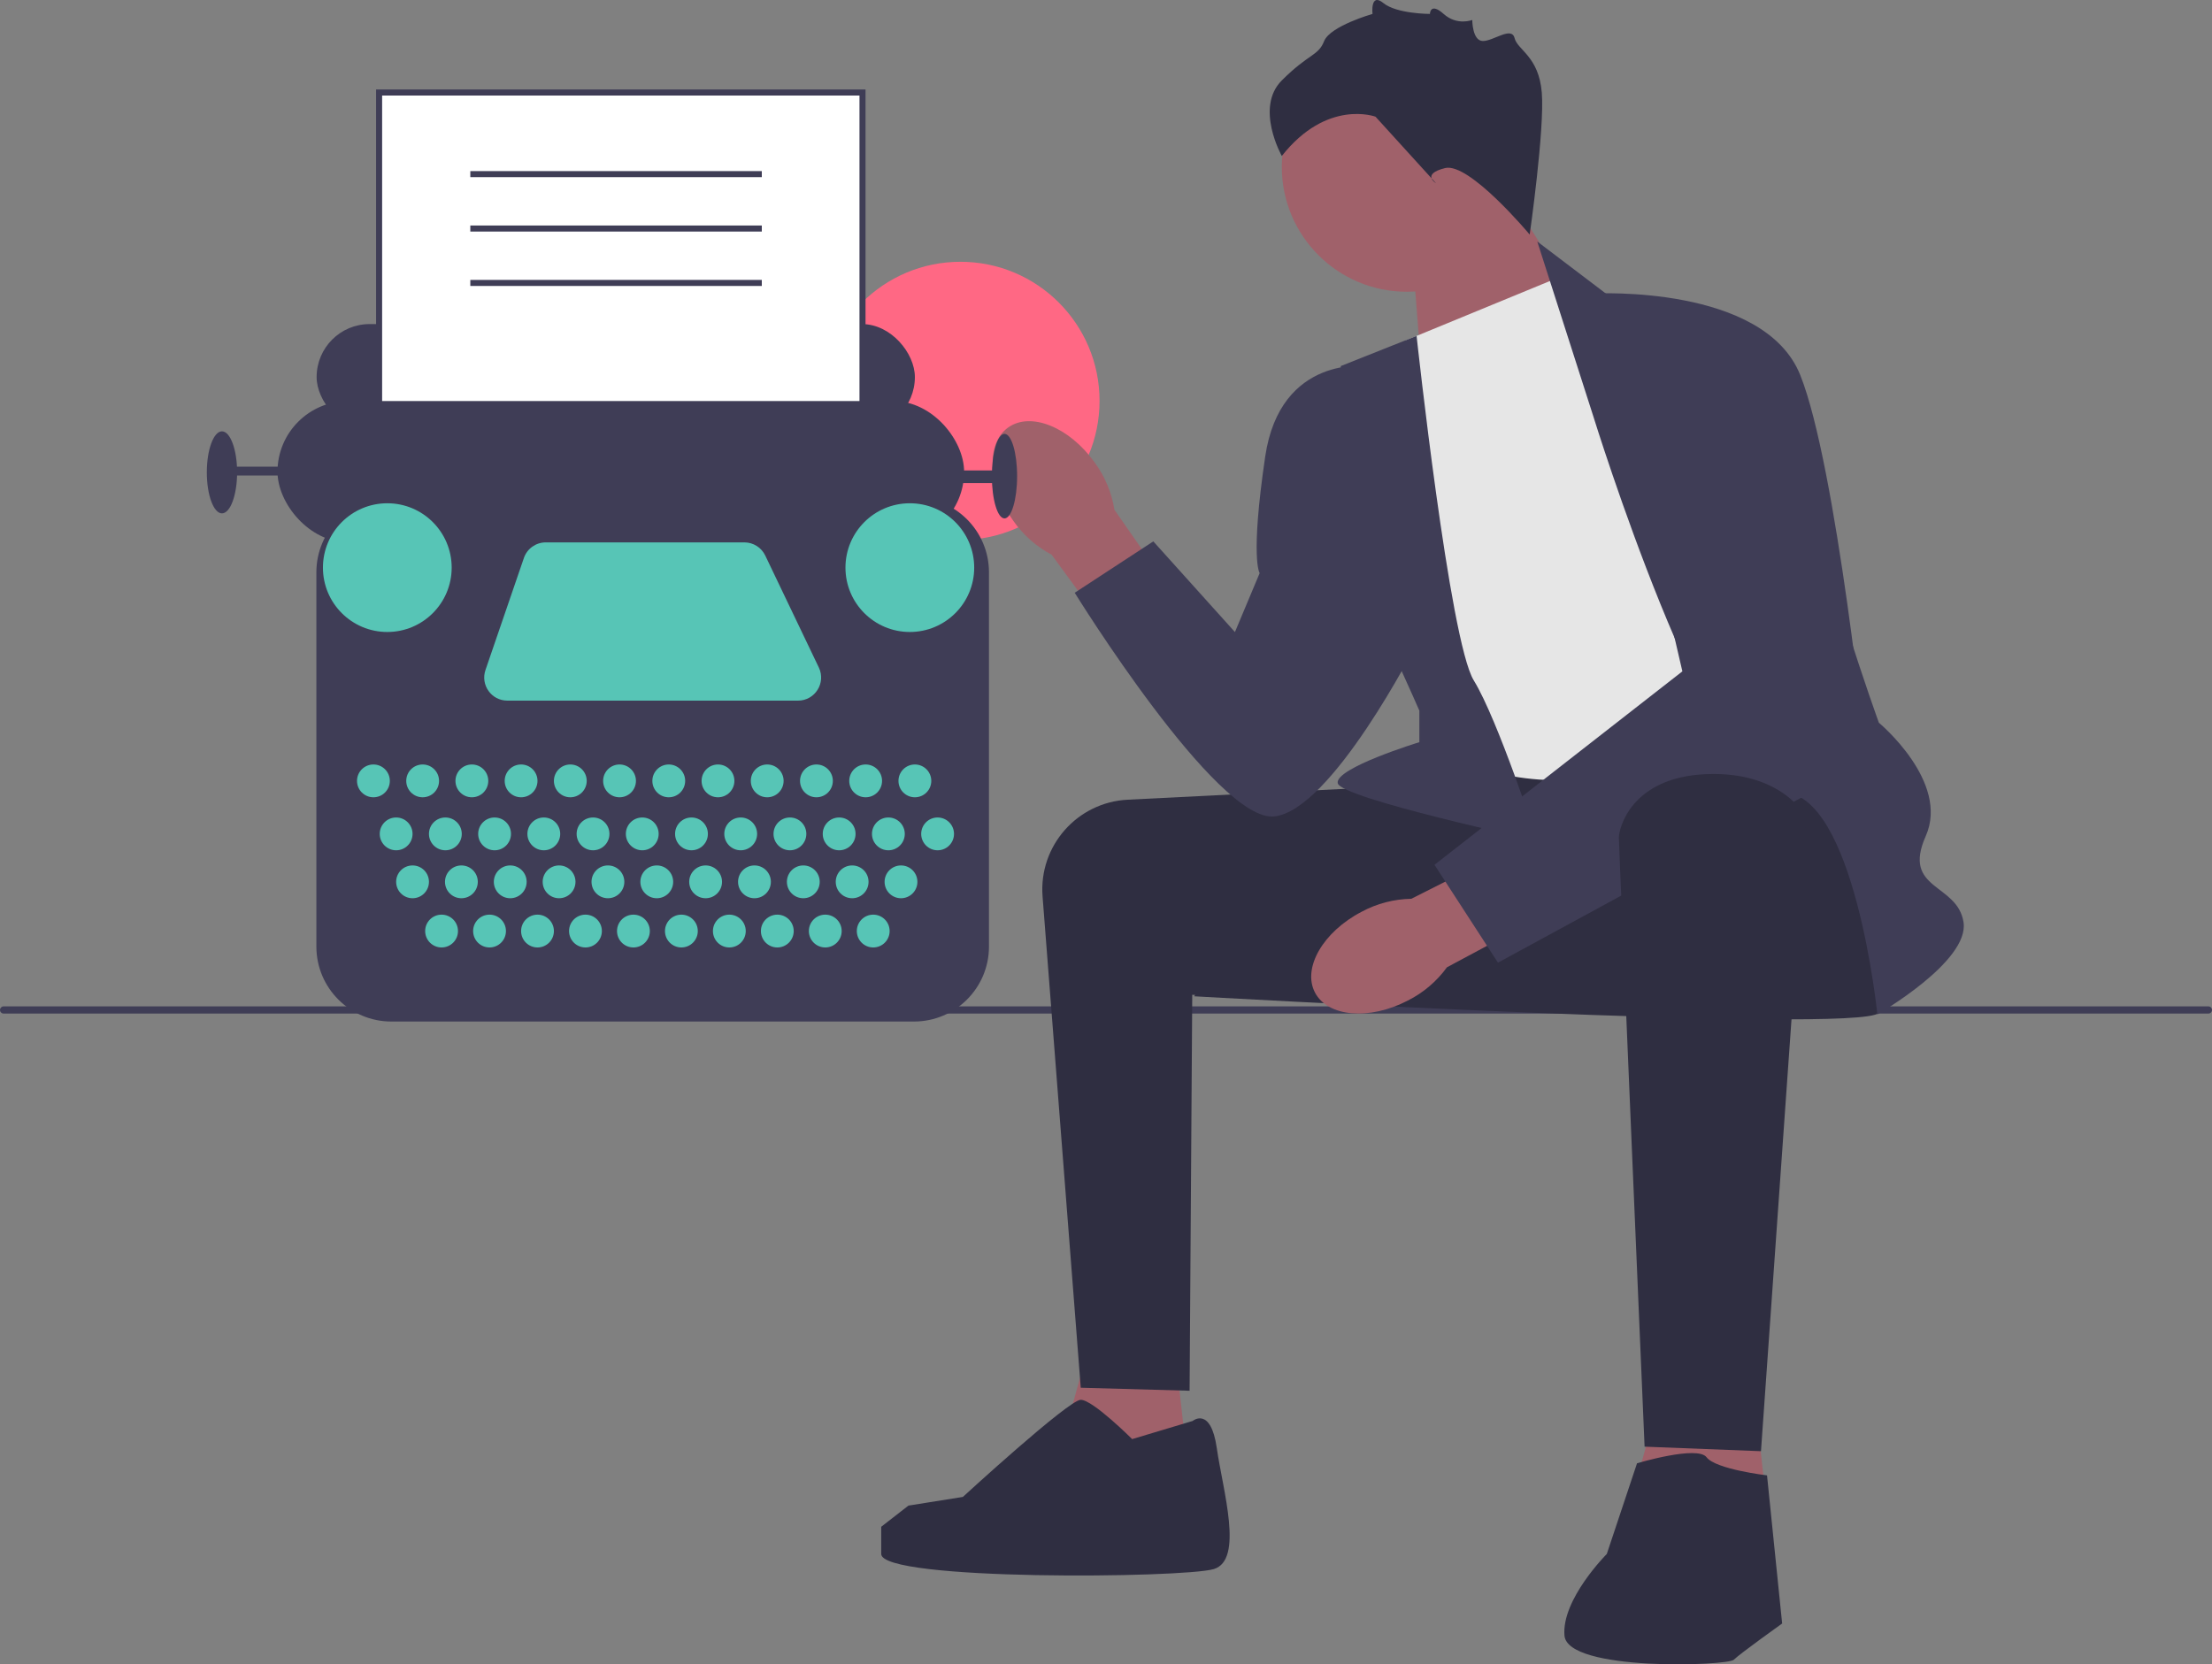 <svg xmlns="http://www.w3.org/2000/svg" width="731.67" height="550.618" viewBox="0 0 731.67 550.618" xmlns:xlink="http://www.w3.org/1999/xlink"><rect x="0" y="0" width="731.67" height="550.618" fill="#808080" stroke="none"/><circle cx="317.682" cy="132.627" r="46.021" fill="#ff6884"/><g><path d="M0,334.134c0,.66,.53,1.19,1.19,1.19H730.48c.66,0,1.19-.53,1.19-1.19,0-.66-.53-1.19-1.19-1.19H1.19c-.66,0-1.19,.53-1.19,1.19Z" fill="#3f3d56"/><g><polygon points="466.985 81.606 470.811 130.557 526.268 107.393 494.985 57.606 466.985 81.606" fill="#a0616a"/><circle cx="465.323" cy="55.181" r="41.339" fill="#a0616a"/><polygon points="387.985 440.606 394.985 503.393 345.985 496.606 361.985 438.606 387.985 440.606" fill="#a0616a"/><polygon points="578.985 449.606 585.985 512.393 536.985 505.606 552.985 447.606 578.985 449.606" fill="#a0616a"/><path d="M462.485,260.106c-.669,0-54.146,2.685-89.477,4.463-16.723,.841-29.452,15.315-28.155,32.009l12.632,162.528,36,1,.878-131,71.122,4-3-73Z" fill="#2f2e41"/><path d="M619.485,259.106s9,69,2,76c-7,7-226.5-5.5-226.5-5.5,0,0,48.154-69.537,56.827-71.519,8.673-1.981,146.673-8.981,146.673-8.981l21,10Z" fill="#2f2e41"/><path id="uuid-395a52e4-5c72-4314-a9bf-6720c6920e4c-125" d="M335.127,172.233c-8.359-11.691-9.103-25.48-1.662-30.799,7.441-5.319,20.247-.152,28.607,11.544,3.404,4.626,5.65,10,6.551,15.673l34.792,49.981-19.8,13.708-35.775-48.834c-5.078-2.688-9.437-6.554-12.714-11.273Z" fill="#a0616a"/><path id="uuid-2bcb0f29-4cb0-4836-b3e1-c42200070018-126" d="M465.674,331.017c-12.747,6.638-26.505,5.441-30.727-2.672-4.223-8.113,2.688-20.068,15.44-26.706,5.058-2.722,10.694-4.192,16.436-4.289l54.365-27.441,10.797,21.526-53.367,28.575c-3.374,4.65-7.812,8.425-12.944,11.008Z" fill="#a0616a"/><path d="M464.985,112.606l51-21,96,148s-67,15-90,18c-23,3-49-9-49-9l-8-136Z" fill="#e6e6e6"/><path d="M526.985,137.606l-18.5-57.709,24,18.209s68,45,68,64c0,19,21,77,21,77,0,0,23.5,19.5,15.5,37.5-8,18,10.5,15.5,12.5,28.5,2,13-28.5,30.5-28.5,30.5,0,0-7.5-73.5-31.5-73.5-24,0-62.5-124.5-62.5-124.5Z" fill="#3f3d56"/><path d="M468.568,111.13l-25.084,9.976s4,70,8,76,18,38,18,38v10.429s-28,8.571-27,13.571c1,5,66,19,66,19,0,0-13-40-21-53-8-13-18.916-113.976-18.916-113.976Z" fill="#3f3d56"/><path d="M527.485,97.106s56-3,68,27c12,30,22,128,22,128l-122,66.374-21-32.374,82-64-29-125Z" fill="#3f3d56"/><path d="M452.485,121.106s-29-4-34,30-1.823,38.5-1.823,38.5l-8.177,19.5-27-30-26,17s47,76,66,74c19-2,47-57,47-57l-16-92Z" fill="#3f3d56"/><path d="M597.323,270.145l-14.839,209.961-38.5-1.5s-8.5-198.5-8.5-201.5c0-3,4-20,29-21,25-1,32.839,14.039,32.839,14.039Z" fill="#2f2e41"/><path d="M541.485,484.106s20-6,23-2c3,4,20,6,20,6l5,49s-14,10-16,12-55,4-56-8c-1-12,14-27,14-27l10-30Z" fill="#2f2e41"/><path d="M394.485,470.106s6-5,8,9c2,14,9,37-1,40-10,3-110,4-110-5v-9l9-7,18.004-2.869s34.996-32.131,38.996-32.131c4,0,17,13,17,13l20-6Z" fill="#2f2e41"/><path d="M505.985,77.606s-20-24-28-22-3,5-3,5l-20-22s-16-6-31,13c0,0-9-16,0-25,9-9,12-8,14-13,2-5,16-9,16-9,0,0-.803-7.197,3.598-3.598s15.394,3.598,15.394,3.598c0,0,.063-4,4.535,0s9.472,2,9.472,2c0,0,0,6.921,3.5,6.961,3.5,.039,9.5-4.961,10.5-.961s8,6,9,18-4,47-4,47Z" fill="#2f2e41"/></g></g><g><rect x="104.731" y="107.214" width="197.887" height="35.069" rx="17.534" ry="17.534" fill="#3f3d56"/><rect x="125.397" y="30.606" width="159.896" height="175.343" fill="#fff"/><path d="M286.293,206.949H124.397V29.606h161.896V206.949Zm-159.896-2h157.896V31.606H126.397V204.949Z" fill="#3f3d56"/><rect x="91.789" y="132.681" width="227.111" height="46.758" rx="23.379" ry="23.379" fill="#3f3d56"/><ellipse cx="332.26" cy="157.521" rx="4.175" ry="13.986" fill="#3f3d56"/><ellipse cx="73.42" cy="156.269" rx="5.01" ry="13.568" fill="#3f3d56"/><rect x="74.672" y="154.39" width="28.806" height="2.922" fill="#3f3d56"/><rect x="306.376" y="155.642" width="23.379" height="4.175" fill="#3f3d56"/><path d="M302.334,337.957H129.439c-13.669,0-24.79-11.121-24.79-24.79v-123.841c0-13.669,11.121-24.79,24.79-24.79h172.896c13.669,0,24.789,11.121,24.789,24.79v123.841c0,13.669-11.12,24.79-24.789,24.79Z" fill="#3f3d56"/><circle cx="123.518" cy="258.343" r="5.427" fill="#57c5b6"/><circle cx="131.033" cy="275.878" r="5.427" fill="#57c5b6"/><circle cx="136.46" cy="291.742" r="5.427" fill="#57c5b6"/><circle cx="146.062" cy="308.024" r="5.427" fill="#57c5b6"/><circle cx="161.926" cy="308.024" r="5.427" fill="#57c5b6"/><circle cx="177.791" cy="308.024" r="5.427" fill="#57c5b6"/><circle cx="193.655" cy="308.024" r="5.427" fill="#57c5b6"/><circle cx="209.52" cy="308.024" r="5.427" fill="#57c5b6"/><circle cx="225.384" cy="308.024" r="5.427" fill="#57c5b6"/><circle cx="241.248" cy="308.024" r="5.427" fill="#57c5b6"/><circle cx="257.113" cy="308.024" r="5.427" fill="#57c5b6"/><circle cx="272.977" cy="308.024" r="5.427" fill="#57c5b6"/><circle cx="288.841" cy="308.024" r="5.427" fill="#57c5b6"/><circle cx="152.617" cy="291.742" r="5.427" fill="#57c5b6"/><circle cx="168.773" cy="291.742" r="5.427" fill="#57c5b6"/><circle cx="184.93" cy="291.742" r="5.427" fill="#57c5b6"/><circle cx="201.086" cy="291.742" r="5.427" fill="#57c5b6"/><circle cx="217.243" cy="291.742" r="5.427" fill="#57c5b6"/><circle cx="233.4" cy="291.742" r="5.427" fill="#57c5b6"/><circle cx="249.556" cy="291.742" r="5.427" fill="#57c5b6"/><circle cx="265.713" cy="291.742" r="5.427" fill="#57c5b6"/><circle cx="281.869" cy="291.742" r="5.427" fill="#57c5b6"/><circle cx="298.026" cy="291.742" r="5.427" fill="#57c5b6"/><circle cx="147.314" cy="275.878" r="5.427" fill="#57c5b6"/><circle cx="163.596" cy="275.878" r="5.427" fill="#57c5b6"/><circle cx="179.878" cy="275.878" r="5.427" fill="#57c5b6"/><circle cx="196.16" cy="275.878" r="5.427" fill="#57c5b6"/><circle cx="212.442" cy="275.878" r="5.427" fill="#57c5b6"/><circle cx="228.724" cy="275.878" r="5.427" fill="#57c5b6"/><circle cx="245.006" cy="275.878" r="5.427" fill="#57c5b6"/><circle cx="261.287" cy="275.878" r="5.427" fill="#57c5b6"/><circle cx="277.569" cy="275.878" r="5.427" fill="#57c5b6"/><circle cx="293.851" cy="275.878" r="5.427" fill="#57c5b6"/><circle cx="310.133" cy="275.878" r="5.427" fill="#57c5b6"/><circle cx="139.8" cy="258.343" r="5.427" fill="#57c5b6"/><circle cx="156.082" cy="258.343" r="5.427" fill="#57c5b6"/><circle cx="172.363" cy="258.343" r="5.427" fill="#57c5b6"/><circle cx="188.645" cy="258.343" r="5.427" fill="#57c5b6"/><circle cx="204.927" cy="258.343" r="5.427" fill="#57c5b6"/><circle cx="221.209" cy="258.343" r="5.427" fill="#57c5b6"/><circle cx="237.491" cy="258.343" r="5.427" fill="#57c5b6"/><circle cx="253.773" cy="258.343" r="5.427" fill="#57c5b6"/><circle cx="270.055" cy="258.343" r="5.427" fill="#57c5b6"/><circle cx="286.336" cy="258.343" r="5.427" fill="#57c5b6"/><circle cx="302.618" cy="258.343" r="5.427" fill="#57c5b6"/><circle cx="128.11" cy="187.789" r="21.292" fill="#57c5b6"/><circle cx="300.948" cy="187.789" r="21.292" fill="#57c5b6"/><path d="M180.522,179.439h65.701c2.945,0,5.628,1.691,6.899,4.347l17.731,37.06c2.429,5.076-1.272,10.948-6.899,10.948h-96.139c-5.248,0-8.936-5.164-7.234-10.128l12.707-37.06c1.06-3.091,3.967-5.167,7.234-5.167Z" fill="#57c5b6"/></g><rect x="155.568" y="56.606" width="96.417" height="2" fill="#3f3d56"/><rect x="155.568" y="74.606" width="96.417" height="2" fill="#3f3d56"/><rect x="155.568" y="92.606" width="96.417" height="2" fill="#3f3d56"/></svg>
